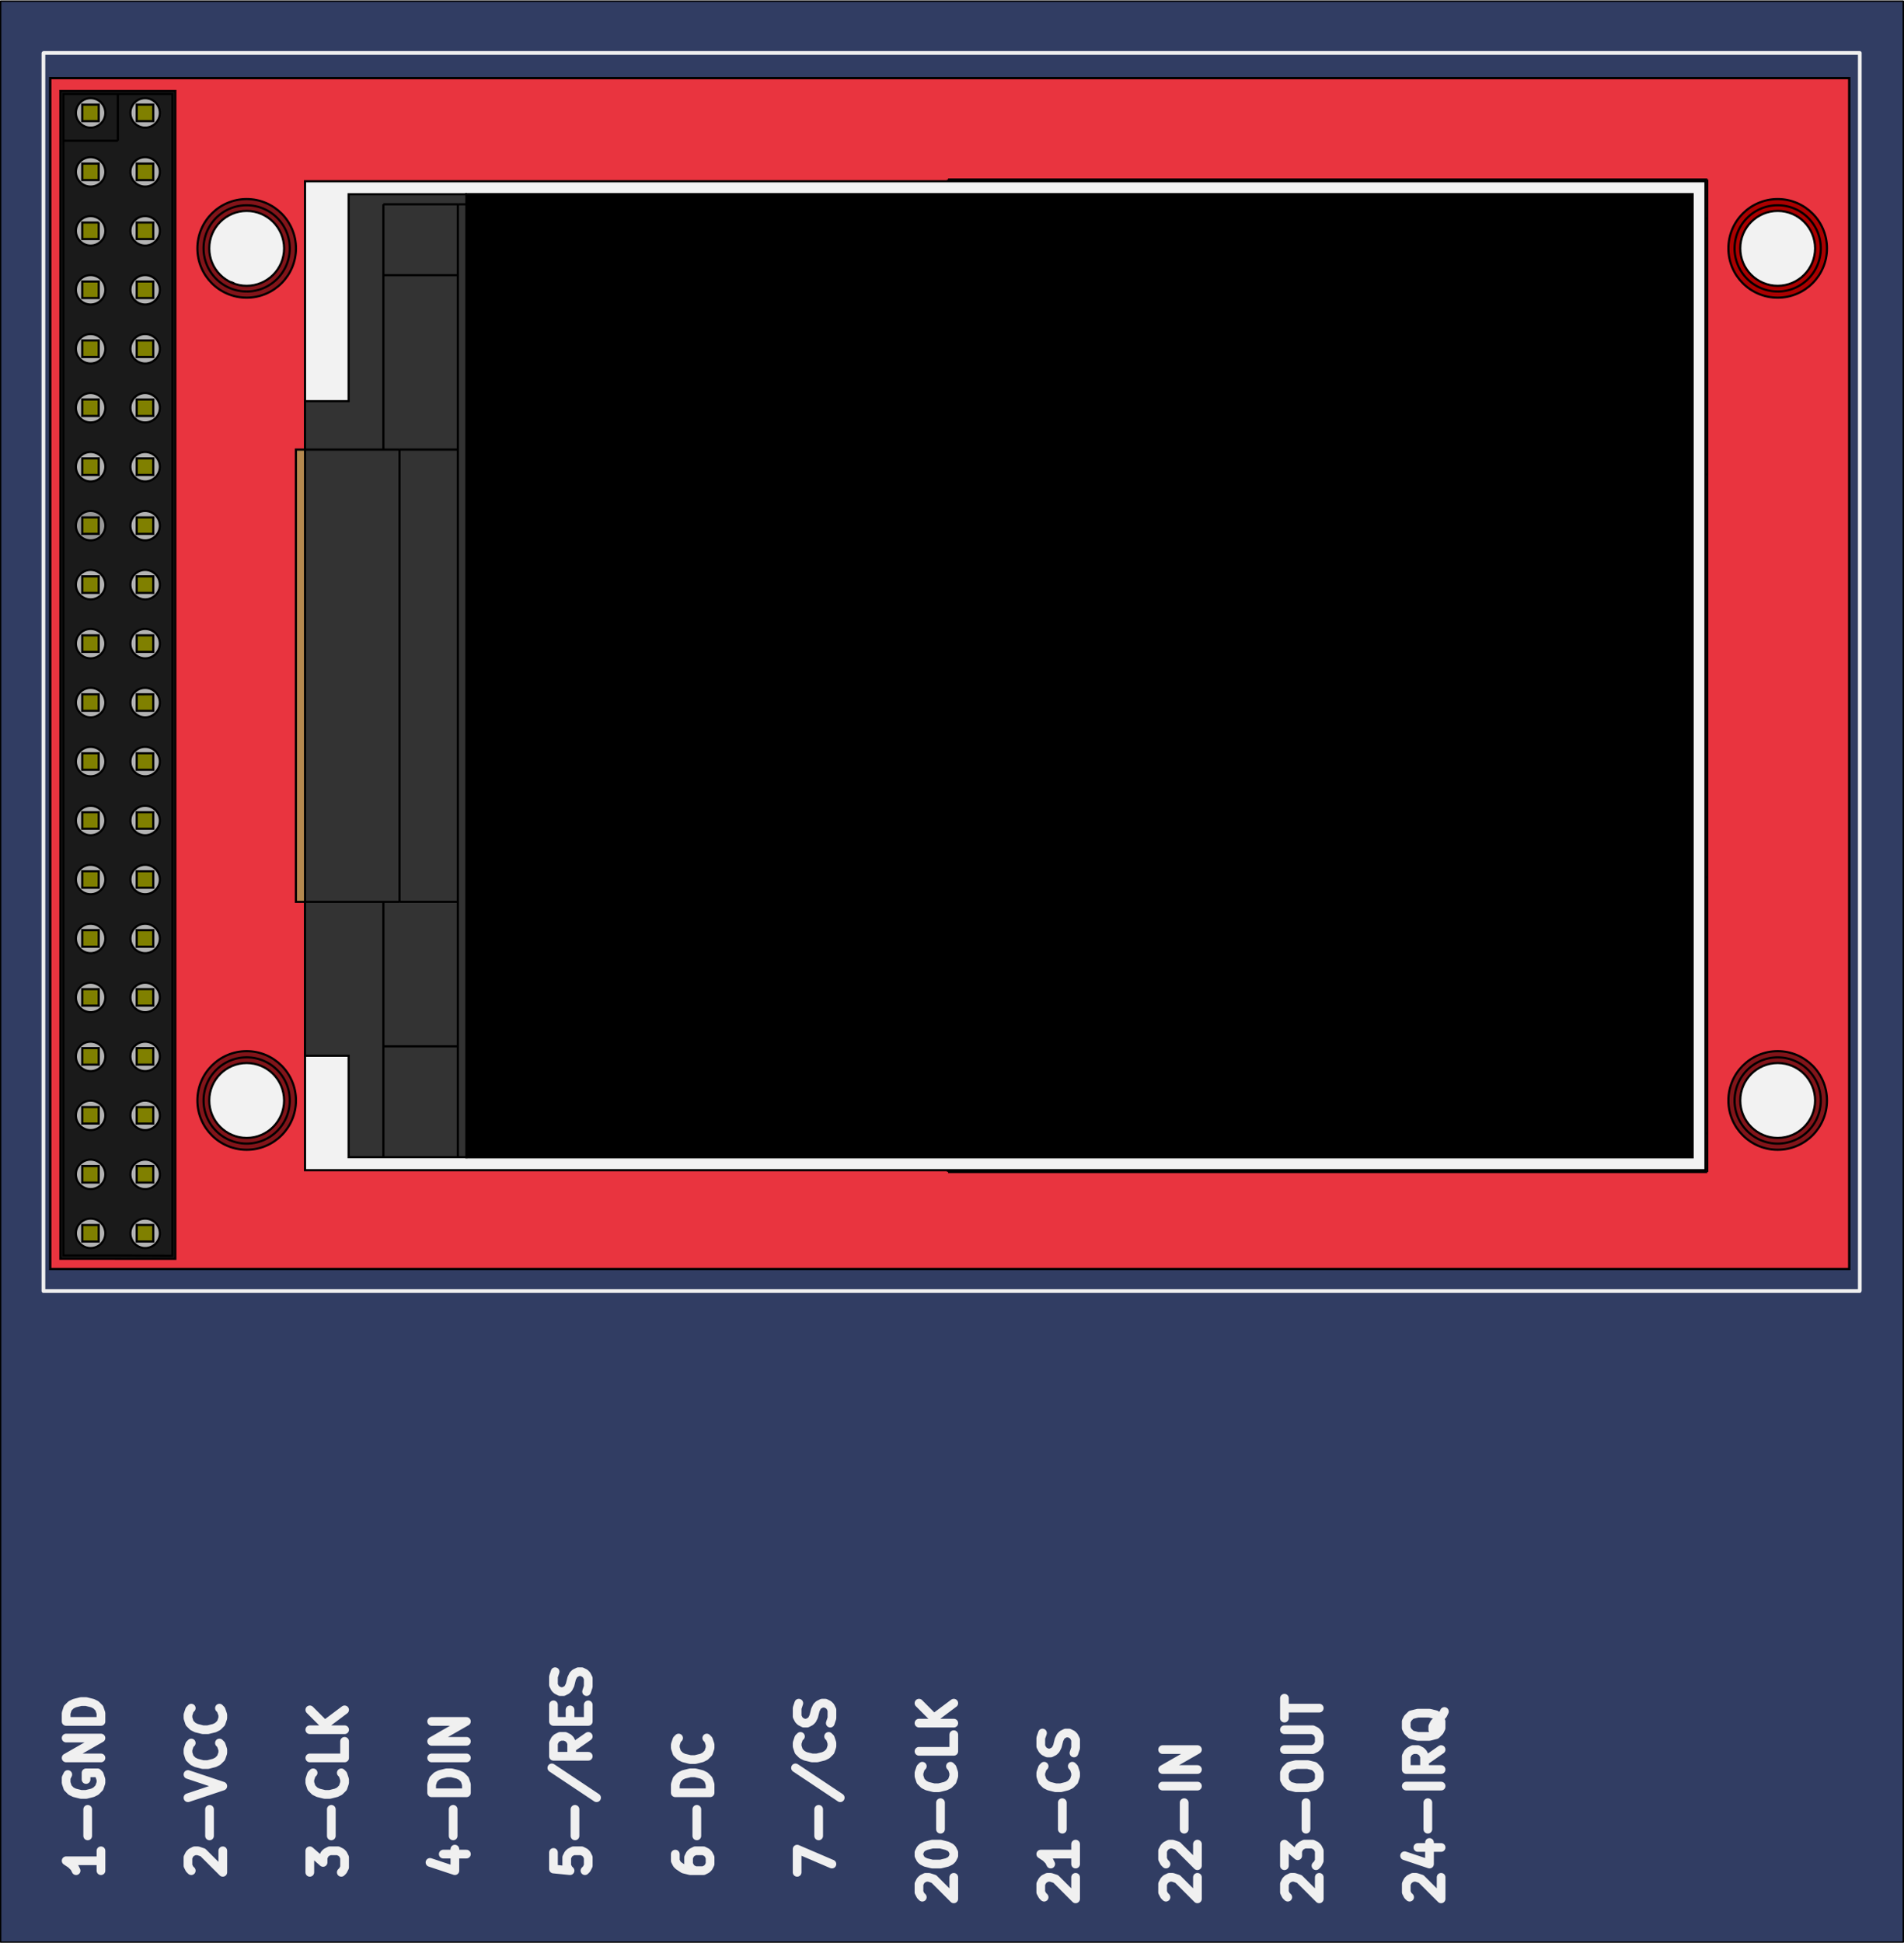 <svg width="496" height="506" viewBox="0 0 32303 32933" xmlns="http://www.w3.org/2000/svg"><g fill="#313d63" stroke="#313d63"><path d="M9 32765V9h32283v32913H9v-157" fill-rule="evenodd"/><path d="M9 32922v-157m32283 157H9M32292 9v32913M9 9h32283M9 32765V9" fill="none" fill-opacity="0" stroke="#000" stroke-linecap="round" stroke-linejoin="round" stroke-width="19.685"/></g><g transform="translate(-38731 -14164)" fill="#9c6b28" stroke-linecap="round" stroke-linejoin="round" stroke-width="0"><circle cx="40543" cy="31063" r="334.65"/><circle cx="41543" cy="31063" r="334.65"/><circle cx="41543" cy="32063" r="334.65"/><circle cx="40543" cy="30063" r="334.65"/><circle cx="40543" cy="29063" r="334.65"/><circle cx="41543" cy="19063" r="334.65"/><circle cx="40543" cy="33063" r="334.65"/><circle cx="41543" cy="33063" r="334.65"/><circle cx="40543" cy="34063" r="334.65"/><circle cx="41543" cy="34063" r="334.65"/><circle cx="40543" cy="35063" r="334.65"/><circle cx="41543" cy="35063" r="334.65"/><circle cx="40543" cy="28063" r="334.65"/><circle cx="40543" cy="17063" r="334.65"/><path d="M40209 16398v-669.3h669.3v669.3z" fill-rule="evenodd"/><circle cx="40543" cy="24063" r="334.65"/><circle cx="41543" cy="30063" r="334.65"/><circle cx="40543" cy="19063" r="334.65"/><circle cx="41543" cy="18063" r="334.65"/><circle cx="40543" cy="27063" r="334.65"/><circle cx="40543" cy="18063" r="334.65"/><circle cx="41543" cy="26063" r="334.65"/><circle cx="41543" cy="23063" r="334.65"/><circle cx="41543" cy="17063" r="334.65"/><circle cx="40543" cy="21063" r="334.65"/><circle cx="41543" cy="24063" r="334.65"/><circle cx="40543" cy="20063" r="334.65"/><circle cx="41543" cy="25063" r="334.65"/><circle cx="41543" cy="20063" r="334.65"/><circle cx="41543" cy="21063" r="334.65"/><circle cx="40543" cy="26063" r="334.65"/><circle cx="41543" cy="16063" r="334.65"/><circle cx="40543" cy="23063" r="334.65"/><circle cx="40543" cy="25063" r="334.65"/><circle cx="41543" cy="22063" r="334.65"/><circle cx="40543" cy="22063" r="334.65"/><circle cx="41543" cy="27063" r="334.65"/><circle cx="40543" cy="32063" r="334.65"/><circle cx="41543" cy="29063" r="334.65"/><circle cx="41543" cy="28063" r="334.65"/></g><g fill="#212d53" stroke-linecap="round" stroke-linejoin="round" stroke-width="0"><g transform="translate(-38731 -14164)"><circle cx="40543" cy="31063" r="334.65"/><circle cx="41543" cy="31063" r="334.65"/><circle cx="41543" cy="32063" r="334.65"/><circle cx="40543" cy="30063" r="334.65"/><circle cx="40543" cy="29063" r="334.65"/><circle cx="41543" cy="19063" r="334.65"/><circle cx="40543" cy="33063" r="334.65"/><circle cx="41543" cy="33063" r="334.65"/><circle cx="40543" cy="34063" r="334.65"/><circle cx="41543" cy="34063" r="334.65"/><circle cx="40543" cy="35063" r="334.65"/><circle cx="41543" cy="35063" r="334.65"/><circle cx="40543" cy="28063" r="334.65"/><circle cx="40543" cy="17063" r="334.65"/><path d="M40209 16398v-669.3h669.3v669.3z" fill-rule="evenodd"/><circle cx="40543" cy="24063" r="334.65"/><circle cx="41543" cy="30063" r="334.65"/><circle cx="40543" cy="19063" r="334.65"/><circle cx="41543" cy="18063" r="334.65"/><circle cx="40543" cy="27063" r="334.65"/><circle cx="40543" cy="18063" r="334.65"/><circle cx="41543" cy="26063" r="334.65"/><circle cx="41543" cy="23063" r="334.65"/><circle cx="41543" cy="17063" r="334.65"/><circle cx="40543" cy="21063" r="334.65"/><circle cx="41543" cy="24063" r="334.65"/><circle cx="40543" cy="20063" r="334.65"/><circle cx="41543" cy="25063" r="334.65"/><circle cx="41543" cy="20063" r="334.65"/><circle cx="41543" cy="21063" r="334.65"/><circle cx="40543" cy="26063" r="334.65"/><circle cx="41543" cy="16063" r="334.65"/><circle cx="40543" cy="23063" r="334.65"/><circle cx="40543" cy="25063" r="334.65"/><circle cx="41543" cy="22063" r="334.65"/><circle cx="40543" cy="22063" r="334.65"/><circle cx="41543" cy="27063" r="334.65"/><circle cx="40543" cy="32063" r="334.65"/><circle cx="41543" cy="29063" r="334.65"/><circle cx="41543" cy="28063" r="334.65"/></g><g transform="translate(-38731 -14164)"><circle cx="40543" cy="31063" r="68.898"/><circle cx="41543" cy="31063" r="68.898"/><circle cx="41543" cy="32063" r="68.898"/><circle cx="40543" cy="30063" r="68.898"/><circle cx="40543" cy="29063" r="68.898"/><circle cx="41543" cy="19063" r="68.898"/><circle cx="40543" cy="33063" r="68.898"/><circle cx="41543" cy="33063" r="68.898"/><circle cx="40543" cy="34063" r="68.898"/><circle cx="41543" cy="34063" r="68.898"/><circle cx="40543" cy="35063" r="68.898"/><circle cx="41543" cy="35063" r="68.898"/><circle cx="40543" cy="28063" r="68.898"/><circle cx="40543" cy="17063" r="68.898"/><circle cx="40543" cy="16063" r="68.898"/><circle cx="40543" cy="24063" r="68.898"/><circle cx="41543" cy="30063" r="68.898"/><circle cx="40543" cy="19063" r="68.898"/><circle cx="41543" cy="18063" r="68.898"/><circle cx="40543" cy="27063" r="68.898"/><circle cx="40543" cy="18063" r="68.898"/><circle cx="41543" cy="26063" r="68.898"/><circle cx="41543" cy="23063" r="68.898"/><circle cx="41543" cy="17063" r="68.898"/><circle cx="40543" cy="21063" r="68.898"/><circle cx="41543" cy="24063" r="68.898"/><circle cx="40543" cy="20063" r="68.898"/><circle cx="41543" cy="25063" r="68.898"/><circle cx="41543" cy="20063" r="68.898"/><circle cx="41543" cy="21063" r="68.898"/><circle cx="40543" cy="26063" r="68.898"/><circle cx="41543" cy="16063" r="68.898"/><circle cx="40543" cy="23063" r="68.898"/><circle cx="40543" cy="25063" r="68.898"/><circle cx="41543" cy="22063" r="68.898"/><circle cx="40543" cy="22063" r="68.898"/><circle cx="41543" cy="27063" r="68.898"/><circle cx="40543" cy="32063" r="68.898"/><circle cx="41543" cy="29063" r="68.898"/><circle cx="41543" cy="28063" r="68.898"/></g></g><g transform="translate(-38731 -14164)" fill="#b5ae30" mask="url(#pads-mask)" stroke-linecap="round" stroke-linejoin="round" stroke-width="0"><circle cx="40543" cy="31063" r="334.65"/><circle cx="41543" cy="31063" r="334.65"/><circle cx="41543" cy="32063" r="334.65"/><circle cx="40543" cy="30063" r="334.65"/><circle cx="40543" cy="29063" r="334.65"/><circle cx="41543" cy="19063" r="334.65"/><circle cx="40543" cy="33063" r="334.65"/><circle cx="41543" cy="33063" r="334.65"/><circle cx="40543" cy="34063" r="334.65"/><circle cx="41543" cy="34063" r="334.65"/><circle cx="40543" cy="35063" r="334.65"/><circle cx="41543" cy="35063" r="334.65"/><circle cx="40543" cy="28063" r="334.65"/><circle cx="40543" cy="17063" r="334.65"/><path d="M40209 16398v-669.3h669.3v669.3z" fill-rule="evenodd"/><circle cx="40543" cy="24063" r="334.65"/><circle cx="41543" cy="30063" r="334.65"/><circle cx="40543" cy="19063" r="334.65"/><circle cx="41543" cy="18063" r="334.65"/><circle cx="40543" cy="27063" r="334.65"/><circle cx="40543" cy="18063" r="334.65"/><circle cx="41543" cy="26063" r="334.65"/><circle cx="41543" cy="23063" r="334.65"/><circle cx="41543" cy="17063" r="334.65"/><circle cx="40543" cy="21063" r="334.65"/><circle cx="41543" cy="24063" r="334.65"/><circle cx="40543" cy="20063" r="334.65"/><circle cx="41543" cy="25063" r="334.65"/><circle cx="41543" cy="20063" r="334.65"/><circle cx="41543" cy="21063" r="334.65"/><circle cx="40543" cy="26063" r="334.65"/><circle cx="41543" cy="16063" r="334.65"/><circle cx="40543" cy="23063" r="334.65"/><circle cx="40543" cy="25063" r="334.65"/><circle cx="41543" cy="22063" r="334.65"/><circle cx="40543" cy="22063" r="334.65"/><circle cx="41543" cy="27063" r="334.65"/><circle cx="40543" cy="32063" r="334.65"/><circle cx="41543" cy="29063" r="334.65"/><circle cx="41543" cy="28063" r="334.65"/><circle cx="40543" cy="31063" r="68.898"/><circle cx="41543" cy="31063" r="68.898"/><circle cx="41543" cy="32063" r="68.898"/><circle cx="40543" cy="30063" r="68.898"/><circle cx="40543" cy="29063" r="68.898"/><circle cx="41543" cy="19063" r="68.898"/><circle cx="40543" cy="33063" r="68.898"/><circle cx="41543" cy="33063" r="68.898"/><circle cx="40543" cy="34063" r="68.898"/><circle cx="41543" cy="34063" r="68.898"/><circle cx="40543" cy="35063" r="68.898"/><circle cx="41543" cy="35063" r="68.898"/><circle cx="40543" cy="28063" r="68.898"/><circle cx="40543" cy="17063" r="68.898"/><circle cx="40543" cy="16063" r="68.898"/><circle cx="40543" cy="24063" r="68.898"/><circle cx="41543" cy="30063" r="68.898"/><circle cx="40543" cy="19063" r="68.898"/><circle cx="41543" cy="18063" r="68.898"/><circle cx="40543" cy="27063" r="68.898"/><circle cx="40543" cy="18063" r="68.898"/><circle cx="41543" cy="26063" r="68.898"/><circle cx="41543" cy="23063" r="68.898"/><circle cx="41543" cy="17063" r="68.898"/><circle cx="40543" cy="21063" r="68.898"/><circle cx="41543" cy="24063" r="68.898"/><circle cx="40543" cy="20063" r="68.898"/><circle cx="41543" cy="25063" r="68.898"/><circle cx="41543" cy="20063" r="68.898"/><circle cx="41543" cy="21063" r="68.898"/><circle cx="40543" cy="26063" r="68.898"/><circle cx="41543" cy="16063" r="68.898"/><circle cx="40543" cy="23063" r="68.898"/><circle cx="40543" cy="25063" r="68.898"/><circle cx="41543" cy="22063" r="68.898"/><circle cx="40543" cy="22063" r="68.898"/><circle cx="41543" cy="27063" r="68.898"/><circle cx="40543" cy="32063" r="68.898"/><circle cx="41543" cy="29063" r="68.898"/><circle cx="41543" cy="28063" r="68.898"/></g><path d="M1713 31375v337m0-168h-591l84 56 57 56 28 56m197-590v-450m-338-591l-28 57v84l28 84 56 57 57 28 112 28h85l112-28 56-28 56-57 29-84v-56l-29-85-28-28h-196v113m253-366h-591l591-337h-591m591-282h-591v-140l28-85 56-56 57-28 112-28h85l112 28 56 28 56 56 29 85v140m1532 2531l-28-28-28-56v-141l28-56 28-28 56-28h57l84 28 338 337v-365m-225-253v-450m-366-197l591-197-591-197m534-534l28 28 29 84v57l-29 84-56 56-56 28-113 29h-84l-112-29-57-28-56-56-28-84v-57l28-84 28-28m478-591l28 29 29 84v56l-29 85-56 56-56 28-113 28h-84l-112-28-57-28-56-56-28-85v-56l28-84 28-29m2011 2784v-365l225 197v-85l28-56 28-28 56-28h141l56 28 28 28 28 56v169l-28 56-28 28m-169-618v-450m169-619l28 28 28 85v56l-28 84-56 57-56 28-113 28h-84l-112-28-57-28-56-57-28-84v-56l28-85 28-28m534-534v281h-590m590-478h-590m590-337l-337 253m-253-253l337 337m1927 2109h393m-618 141l422 140v-365m-29-225v-450m225-281h-590v-141l28-84 56-57 56-28 113-28h84l113 28 56 28 56 57 28 84v141m0-591h-590m590-281h-590l590-338h-590m2067 2222v281l281 28-28-28-28-56v-141l28-56 28-28 56-28h141l56 28 28 28 28 56v141l-28 56-28 28m-169-590v-450m-393-703l759 506m-141-1040l-281 196m281 141h-590v-225l28-56 28-28 56-28h85l56 28 28 28 28 56v225m-28-591v-196m309-85v281h-590v-281m562-225l28-84v-141l-28-56-28-28-56-28h-56l-57 28-28 28-28 56-28 113-28 56-28 28-56 28h-57l-56-28-28-28-28-56v-141l28-84m2039 3093v113l28 56 28 28 84 56 113 28h225l56-28 28-28 28-56v-113l-28-56-28-28-56-28h-141l-56 28-28 28-28 56v113l28 56 28 28 56 28m28-590v-450m225-281h-590v-141l28-84 56-57 56-28 113-28h84l113 28 56 28 56 57 28 84v141m-56-928l28 28 28 84v56l-28 85-56 56-56 28-113 28h-84l-113-28-56-28-56-56-28-85v-56l28-84 28-28m2011 2277v-393l590 253m-225-478v-450m-393-703l759 506m-197-1040l28 28 28 84v56l-28 85-56 56-56 28-113 28h-84l-113-28-56-28-56-56-28-85v-56l28-84 28-28m506-225l28-85v-140l-28-57-28-28-56-28h-57l-56 28-28 28-28 57-28 112-28 56-28 28-57 29h-56l-56-29-28-28-28-56v-141l28-84m2095 3290l-28-28-28-56v-141l28-56 28-28 56-28h56l85 28 337 337v-365m-590-366v-56l28-56 28-28 56-28 113-29h140l113 29 56 28 28 28 28 56v56l-28 56-28 29-56 28-113 28h-140l-113-28-56-28-28-29-28-56m365-450v-450m169-618l28 28 28 84v56l-28 85-56 56-56 28-113 28h-84l-113-28-56-28-56-56-28-85v-56l28-84 28-28m534-535v282h-590m590-478h-590m590-338l-337 253m-253-253l337 338m1786 2952l-28-28-29-56v-141l29-56 28-28 56-28h56l85 28 337 337v-365m0-563v338m0-169h-591l85 56 56 57 28 56m197-591v-450m169-618l28 28 28 84v56l-28 85-56 56-57 28-112 28h-84l-113-28-56-28-56-56-29-85v-56l29-84 28-28m506-225l28-85v-140l-28-56-28-29-56-28h-57l-56 28-28 29-28 56-28 112-28 56-29 29-56 28h-56l-56-28-28-29-29-56v-140l29-85m2095 2784l-28-28-29-56v-141l29-56 28-28 56-28h56l85 28 337 337v-365m-534-225l-28-28-29-57v-140l29-56 28-28 56-29h56l85 29 337 337v-366m-225-253v-450m225-281h-591m591-281h-591l591-338h-591m2124 2503l-29-28-28-56v-141l28-56 29-28 56-28h56l84 28 338 337v-365m-591-197v-366l225 197v-84l28-56 29-28 56-29h140l57 29 28 28 28 56v169l-28 56-28 28m-169-619v-450m-366-393v-113l28-56 57-56 112-28h197l113 28 56 56 28 56v113l-28 56-56 56-113 28h-197l-112-28-57-56-28-56m0-507h478l57-28 28-28 28-56v-112l-28-57-28-28-57-28h-478m0-197v-337m591 168h-591m2124 3206l-29-28-28-56v-141l28-56 29-28 56-28h56l84 28 338 337v-365m-394-506h394m-619 140l422 141v-366m-28-225v-450m225-281h-591m591-619l-281 197m281 141h-591v-225l28-56 29-28 56-29h84l56 29 28 28 29 56v225m337-984l-28 56-141 141-28 56v56" fill="none" stroke="#f0f0f0" stroke-linecap="round" stroke-linejoin="round" stroke-width="147.64"/><path d="M24449 29294l-28 56-57 56-112 29h-197l-112-29-57-56-28-56v-113l28-56 57-56 112-28h197l112 28 57 56 28 56v113" fill="none" stroke="#f0f0f0" stroke-linecap="round" stroke-linejoin="round" stroke-width="147.64"/><g transform="translate(-38731 -14164)" fill="none" fill-opacity="0" stroke="#f0f0f0" stroke-linecap="round" stroke-linejoin="round" stroke-width="62.992"><circle cx="68906" cy="18368" r="596.06"/><circle cx="68906" cy="32803" r="659.45"/><circle cx="43066" cy="32865" r="643.7"/><circle cx="43066" cy="18416" r="631.1"/><path d="M70284 36039V15051m-7 0H39472m-4 4v20992h30813"/></g><path d="M3335 1375v20047M1288 1375h524m-524 20047h2047M1288 1898v-523m0 1023h1024m-1024 0v19024M2312 1375h1023M2312 2398V1375" fill="none" fill-opacity="0" stroke="#f0f0f0" stroke-linecap="round" stroke-linejoin="round" stroke-width="47.244"/><path d="M9 32922v-157m32283 157H9M32292 9v32913M9 9h32283M9 32765V9" fill="none" fill-opacity="0" stroke="#000" stroke-linecap="round" stroke-linejoin="round" stroke-width="19.685"/><path d="M31374 1314.2v20195H852v-20195z" fill="#e9343f" fill-rule="evenodd" stroke="#000" stroke-width="39.764"/><circle transform="matrix(0 -1 -1 0 0 0)" cx="-18651" cy="-4185.1" r="836.22" fill="#821419" stroke="#000" stroke-width="36.614"/><circle transform="matrix(0 -1 -1 0 0 0)" cx="-4201.2" cy="-4185.1" r="836.22" fill="#821419" stroke="#000" stroke-width="36.614"/><circle transform="matrix(0 -1 -1 0 0 0)" cx="-4201.2" cy="-30160" r="836.22" fill="#a00" stroke="#000" stroke-width="36.614"/><circle transform="matrix(0 -1 -1 0 0 0)" cx="-18651" cy="-30160" r="836.22" fill="#821419" stroke="#000" stroke-width="36.614"/><path d="M5174.8 7613.4v-4550h23760v16770h-23760v-4550z" fill="#f2f2f2" fill-rule="evenodd" stroke="#000" stroke-width="36.614"/><path d="M7915 19423V3284l3.937-.787h-2003.9v3508.7h-740.16v11101h740.16v1720.5h1999.2v-16160h.787z" fill="#333" fill-rule="evenodd" stroke="#000" stroke-width="36.614"/><circle transform="matrix(0 -1 -1 0 0 0)" cx="-18651" cy="-4185.1" r="635.04" fill="#f2f2f2" stroke="#000" stroke-width="36.614"/><circle transform="matrix(0 -1 -1 0 0 0)" cx="-4201.2" cy="-4185.1" r="635.04" fill="#f2f2f2" stroke="#000" stroke-width="36.614"/><circle transform="matrix(0 -1 -1 0 0 0)" cx="-4201.2" cy="-30160" r="635.04" fill="#f2f2f2" stroke="#000" stroke-width="36.614"/><circle transform="matrix(0 -1 -1 0 0 0)" cx="-18651" cy="-30160" r="635.04" fill="#f2f2f2" stroke="#000" stroke-width="36.614"/><path d="M16085 3033.5v29.921z" fill="#ccc" fill-rule="evenodd" stroke="#000" stroke-width="36.614"/><path d="M3969.7 4798.5a138.58 138.58 0 0 0-59.842-25.197m25519 13878a731.49 731.49 0 1 1 731.49 731.49m-.393 0a731.49 731.49 0 0 1-731.5-731.49m.394-14450a731.49 731.49 0 1 1 731.49 731.49m-.393-.394a731.49 731.49 0 0 1-731.5-731.49m-25975 .394a731.49 731.49 0 1 1 731.49 731.49" fill="none" stroke="#000" stroke-width="36.614"/><path d="M4185.1 4932.3a731.49 731.49 0 0 1-731.49-731.49m0 14450a731.49 731.49 0 1 1 731.49 731.49 731.49 731.49 0 0 1-731.49-731.49m3050.4-13995h1264.2" fill="none" stroke="#000" stroke-width="36.614"/><path d="M16085 19863v-29.922z" fill="#ccc" fill-rule="evenodd" stroke="#000" stroke-width="36.614"/><path d="M7768.1 17733H6503.9m0 1879.9V15283m0-7670.1V3453.1m274.8 4159.8V15283m989.37 0H6778.7" fill="none" stroke="#000" stroke-width="36.614"/><path d="M7915 15283h-1.181zm-1.181-7670.1H7915z" fill="#333" fill-rule="evenodd" stroke="#000" stroke-width="36.614"/><path d="M6778.8 7613.4h989.37m-1264.2-4159.8h1264.2m21197 11410V8033.7m0 6829.9v4340.1m0 659.84v-659.84m0-15510v-659.84m0 5000v-4340.1m0-659.84h-12880m12220 16830h659.84m-659.84 0h-12220m12220-16800v-29.921m659.84 659.84h-29.921m0 4340.1h29.921m0 11170h-29.921m0-4340.1h29.921m-659.84 4970.1v29.922" fill="none" stroke="#000" stroke-width="36.614"/><path d="M7913.8 3283.5h20801v16330h-20801z" fill-rule="evenodd" stroke="#000" stroke-width="40.157"/><path d="M7768.1 3453.6h145.67m-2739 4159.8h1603.9m0 7670.1h-1603.9" fill="none" stroke="#000" stroke-width="36.614"/><path d="M5053.2 7613.4h-32.283 154.33v7670.1h-154.72 153.94-153.94V7613.4z" fill="#b4894f" fill-rule="evenodd" stroke="#000" stroke-width="36.614"/><path d="M7768.1 3453.6v16160" fill="none" stroke="#000" stroke-width="36.614"/><path d="M2049.6 21335H1024.8V1532h1024.8-100 1024.8v19804H1949.6z" fill="#1a1a1a" fill-rule="evenodd" stroke="#000" stroke-width="36.614"/><circle transform="matrix(0 -1 -1 0 0 0)" cx="-1904" cy="-1537.4" r="250" fill="#b3b3b3" stroke="#000" stroke-width="36.614"/><circle transform="matrix(0 -1 -1 0 0 0)" cx="-2904" cy="-1537.4" r="250" fill="#b3b3b3" stroke="#000" stroke-width="36.614"/><circle transform="matrix(0 -1 -1 0 0 0)" cx="-3904" cy="-1537.4" r="250" fill="#b3b3b3" stroke="#000" stroke-width="36.614"/><circle transform="matrix(0 -1 -1 0 0 0)" cx="-4904" cy="-1537.4" r="250" fill="#b3b3b3" stroke="#000" stroke-width="36.614"/><circle transform="matrix(0 -1 -1 0 0 0)" cx="-5904" cy="-1537.4" r="250" fill="#b3b3b3" stroke="#000" stroke-width="36.614"/><circle transform="matrix(0 -1 -1 0 0 0)" cx="-6904" cy="-1537.4" r="250" fill="#b3b3b3" stroke="#000" stroke-width="36.614"/><circle transform="matrix(0 -1 -1 0 0 0)" cx="-7904" cy="-1537.4" r="250" fill="#b3b3b3" stroke="#000" stroke-width="36.614"/><circle transform="matrix(0 -1 -1 0 0 0)" cx="-9904" cy="-1537.4" r="250" fill="#b3b3b3" stroke="#000" stroke-width="36.614"/><circle transform="matrix(0 -1 -1 0 0 0)" cx="-10904" cy="-1537.4" r="250" fill="#b3b3b3" stroke="#000" stroke-width="36.614"/><circle transform="matrix(0 -1 -1 0 0 0)" cx="-11904" cy="-1537.4" r="250" fill="#b3b3b3" stroke="#000" stroke-width="36.614"/><circle transform="matrix(0 -1 -1 0 0 0)" cx="-12904" cy="-1537.4" r="250" fill="#b3b3b3" stroke="#000" stroke-width="36.614"/><circle transform="matrix(0 -1 -1 0 0 0)" cx="-13904" cy="-1537.4" r="250" fill="#b3b3b3" stroke="#000" stroke-width="36.614"/><circle transform="matrix(0 -1 -1 0 0 0)" cx="-14904" cy="-1537.4" r="250" fill="#b3b3b3" stroke="#000" stroke-width="36.614"/><path d="M1999.6 2376.4h-924.8" fill="none" stroke="#000" stroke-width="36.614"/><path d="M1675.2 2043.3v-279.92h-279.92v279.92zm-279.92 1000h279.53v-279.92h-279.53zm279.92 720.08h-279.92v279.92h279.53v-279.92zm0 1279.9v-279.92h-279.92v279.92zm-279.92 1000h279.53v-279.92h-279.53zm0 1000h279.53v-279.92h-279.53zm279.92 720.08h-279.92v279.92h279.53z" fill="olive" fill-rule="evenodd" stroke="#000" stroke-width="36.614"/><circle transform="matrix(0 -1 -1 0 0 0)" cx="-8904" cy="-1537.4" r="250" fill="#999" stroke="#000" stroke-width="36.614"/><path d="M1675.2 9043.3v-279.92h-279.92v279.92zm-279.92 720.08v279.92h279.53v-279.92zm0 1279.9h279.53v-279.92h-279.53zm0 1000h279.53v-279.92h-279.53zm0 720.08v279.92h279.53v-279.92zm279.92 1279.9v-279.92h-279.92v279.92zm0 720.08h-279.92v279.92h279.53z" fill="olive" fill-rule="evenodd" stroke="#000" stroke-width="36.614"/><circle transform="matrix(0 -1 -1 0 0 0)" cx="-15904" cy="-1537.4" r="250" fill="#b3b3b3" stroke="#000" stroke-width="36.614"/><circle transform="matrix(0 -1 -1 0 0 0)" cx="-16904" cy="-1537.4" r="250" fill="#b3b3b3" stroke="#000" stroke-width="36.614"/><circle transform="matrix(0 -1 -1 0 0 0)" cx="-17904" cy="-1537.4" r="250" fill="#b3b3b3" stroke="#000" stroke-width="36.614"/><circle transform="matrix(0 -1 -1 0 0 0)" cx="-18904" cy="-1537.4" r="250" fill="#b3b3b3" stroke="#000" stroke-width="36.614"/><circle transform="matrix(0 -1 -1 0 0 0)" cx="-19904" cy="-1537.4" r="250" fill="#b3b3b3" stroke="#000" stroke-width="36.614"/><circle transform="matrix(0 -1 -1 0 0 0)" cx="-20904" cy="-1537.4" r="250" fill="#b3b3b3" stroke="#000" stroke-width="36.614"/><path d="M1395.3 16043h279.53v-279.92H1395.3zm0 720.08V17043h279.53v-279.92zm279.92 1279.9v-279.92H1395.3v279.92zm-279.92 720.08v279.92h279.53v-279.92zm0 1279.9h279.53v-279.92H1395.3zm0 720.08v279.92h279.53v-279.92z" fill="olive" fill-rule="evenodd" stroke="#000" stroke-width="36.614"/><circle transform="matrix(0 -1 -1 0 0 0)" cx="-1904" cy="-2462.2" r="250" fill="#b3b3b3" stroke="#000" stroke-width="36.614"/><circle transform="matrix(0 -1 -1 0 0 0)" cx="-2904" cy="-2462.2" r="250" fill="#b3b3b3" stroke="#000" stroke-width="36.614"/><circle transform="matrix(0 -1 -1 0 0 0)" cx="-3904" cy="-2462.2" r="250" fill="#b3b3b3" stroke="#000" stroke-width="36.614"/><circle transform="matrix(0 -1 -1 0 0 0)" cx="-4904" cy="-2462.2" r="250" fill="#b3b3b3" stroke="#000" stroke-width="36.614"/><circle transform="matrix(0 -1 -1 0 0 0)" cx="-5904" cy="-2462.2" r="250" fill="#b3b3b3" stroke="#000" stroke-width="36.614"/><circle transform="matrix(0 -1 -1 0 0 0)" cx="-6904" cy="-2462.2" r="250" fill="#b3b3b3" stroke="#000" stroke-width="36.614"/><circle transform="matrix(0 -1 -1 0 0 0)" cx="-7904" cy="-2462.2" r="250" fill="#b3b3b3" stroke="#000" stroke-width="36.614"/><circle transform="matrix(0 -1 -1 0 0 0)" cx="-9904" cy="-2462.2" r="250" fill="#b3b3b3" stroke="#000" stroke-width="36.614"/><circle transform="matrix(0 -1 -1 0 0 0)" cx="-10904" cy="-2462.2" r="250" fill="#b3b3b3" stroke="#000" stroke-width="36.614"/><circle transform="matrix(0 -1 -1 0 0 0)" cx="-11904" cy="-2462.2" r="250" fill="#b3b3b3" stroke="#000" stroke-width="36.614"/><circle transform="matrix(0 -1 -1 0 0 0)" cx="-12904" cy="-2462.2" r="250" fill="#b3b3b3" stroke="#000" stroke-width="36.614"/><circle transform="matrix(0 -1 -1 0 0 0)" cx="-13904" cy="-2462.2" r="250" fill="#b3b3b3" stroke="#000" stroke-width="36.614"/><circle transform="matrix(0 -1 -1 0 0 0)" cx="-14904" cy="-2462.2" r="250" fill="#b3b3b3" stroke="#000" stroke-width="36.614"/><path d="M2600 1763.4h-280.31v279.92H2600zm0 1000h-280.31v279.92H2600zm-280.31 1279.9H2600v-279.92h-280.31zm0 1000H2600v-279.92h-280.31zM2600 5763.38h-280.31v279.92H2600zm0 1279.9v-279.92h-280.31v279.92zm-280.31 1000H2600v-279.92h-280.31z" fill="olive" fill-rule="evenodd" stroke="#000" stroke-width="36.614"/><circle transform="matrix(0 -1 -1 0 0 0)" cx="-8904" cy="-2462.2" r="250" fill="#b3b3b3" stroke="#000" stroke-width="36.614"/><path d="M2319.7 9043.3h280.31v-279.92H2319.7zm0 1000h280.31v-279.92H2319.7zm0 1000h280.31v-279.92H2319.7zm0 1000h280.31v-279.92H2319.7zm280.31 1000v-279.92H2319.7v279.92zm0 720.08H2319.7v279.92h280.31zm0 1000H2319.7v279.92h280.31z" fill="olive" fill-rule="evenodd" stroke="#000" stroke-width="36.614"/><circle transform="matrix(0 -1 -1 0 0 0)" cx="-15904" cy="-2462.2" r="250" fill="#b3b3b3" stroke="#000" stroke-width="36.614"/><circle transform="matrix(0 -1 -1 0 0 0)" cx="-16904" cy="-2462.2" r="250" fill="#b3b3b3" stroke="#000" stroke-width="36.614"/><circle transform="matrix(0 -1 -1 0 0 0)" cx="-17904" cy="-2462.2" r="250" fill="#b3b3b3" stroke="#000" stroke-width="36.614"/><circle transform="matrix(0 -1 -1 0 0 0)" cx="-18904" cy="-2462.2" r="250" fill="#b3b3b3" stroke="#000" stroke-width="36.614"/><circle transform="matrix(0 -1 -1 0 0 0)" cx="-19904" cy="-2462.2" r="250" fill="#b3b3b3" stroke="#000" stroke-width="36.614"/><circle transform="matrix(0 -1 -1 0 0 0)" cx="-20904" cy="-2462.2" r="250" fill="#b3b3b3" stroke="#000" stroke-width="36.614"/><path d="M2319.7 15763v279.92h280.31V15763zm0 1279.9h280.31v-279.92H2319.7zm280.31 720.08H2319.7v279.92h280.31zm-280.31 1279.9h280.31v-279.92H2319.7zm0 1000h280.31v-279.92H2319.7zm280.31 1000v-279.92H2319.7v279.92z" fill="olive" fill-rule="evenodd" stroke="#000" stroke-width="36.614"/><path d="M1999.6 1581.9v794.09m-924.8 58.268v-852.36h1849.6v19704l-925.2-5.906h-924.01v-18844z" fill="none" stroke="#000" stroke-width="36.614"/></svg>
